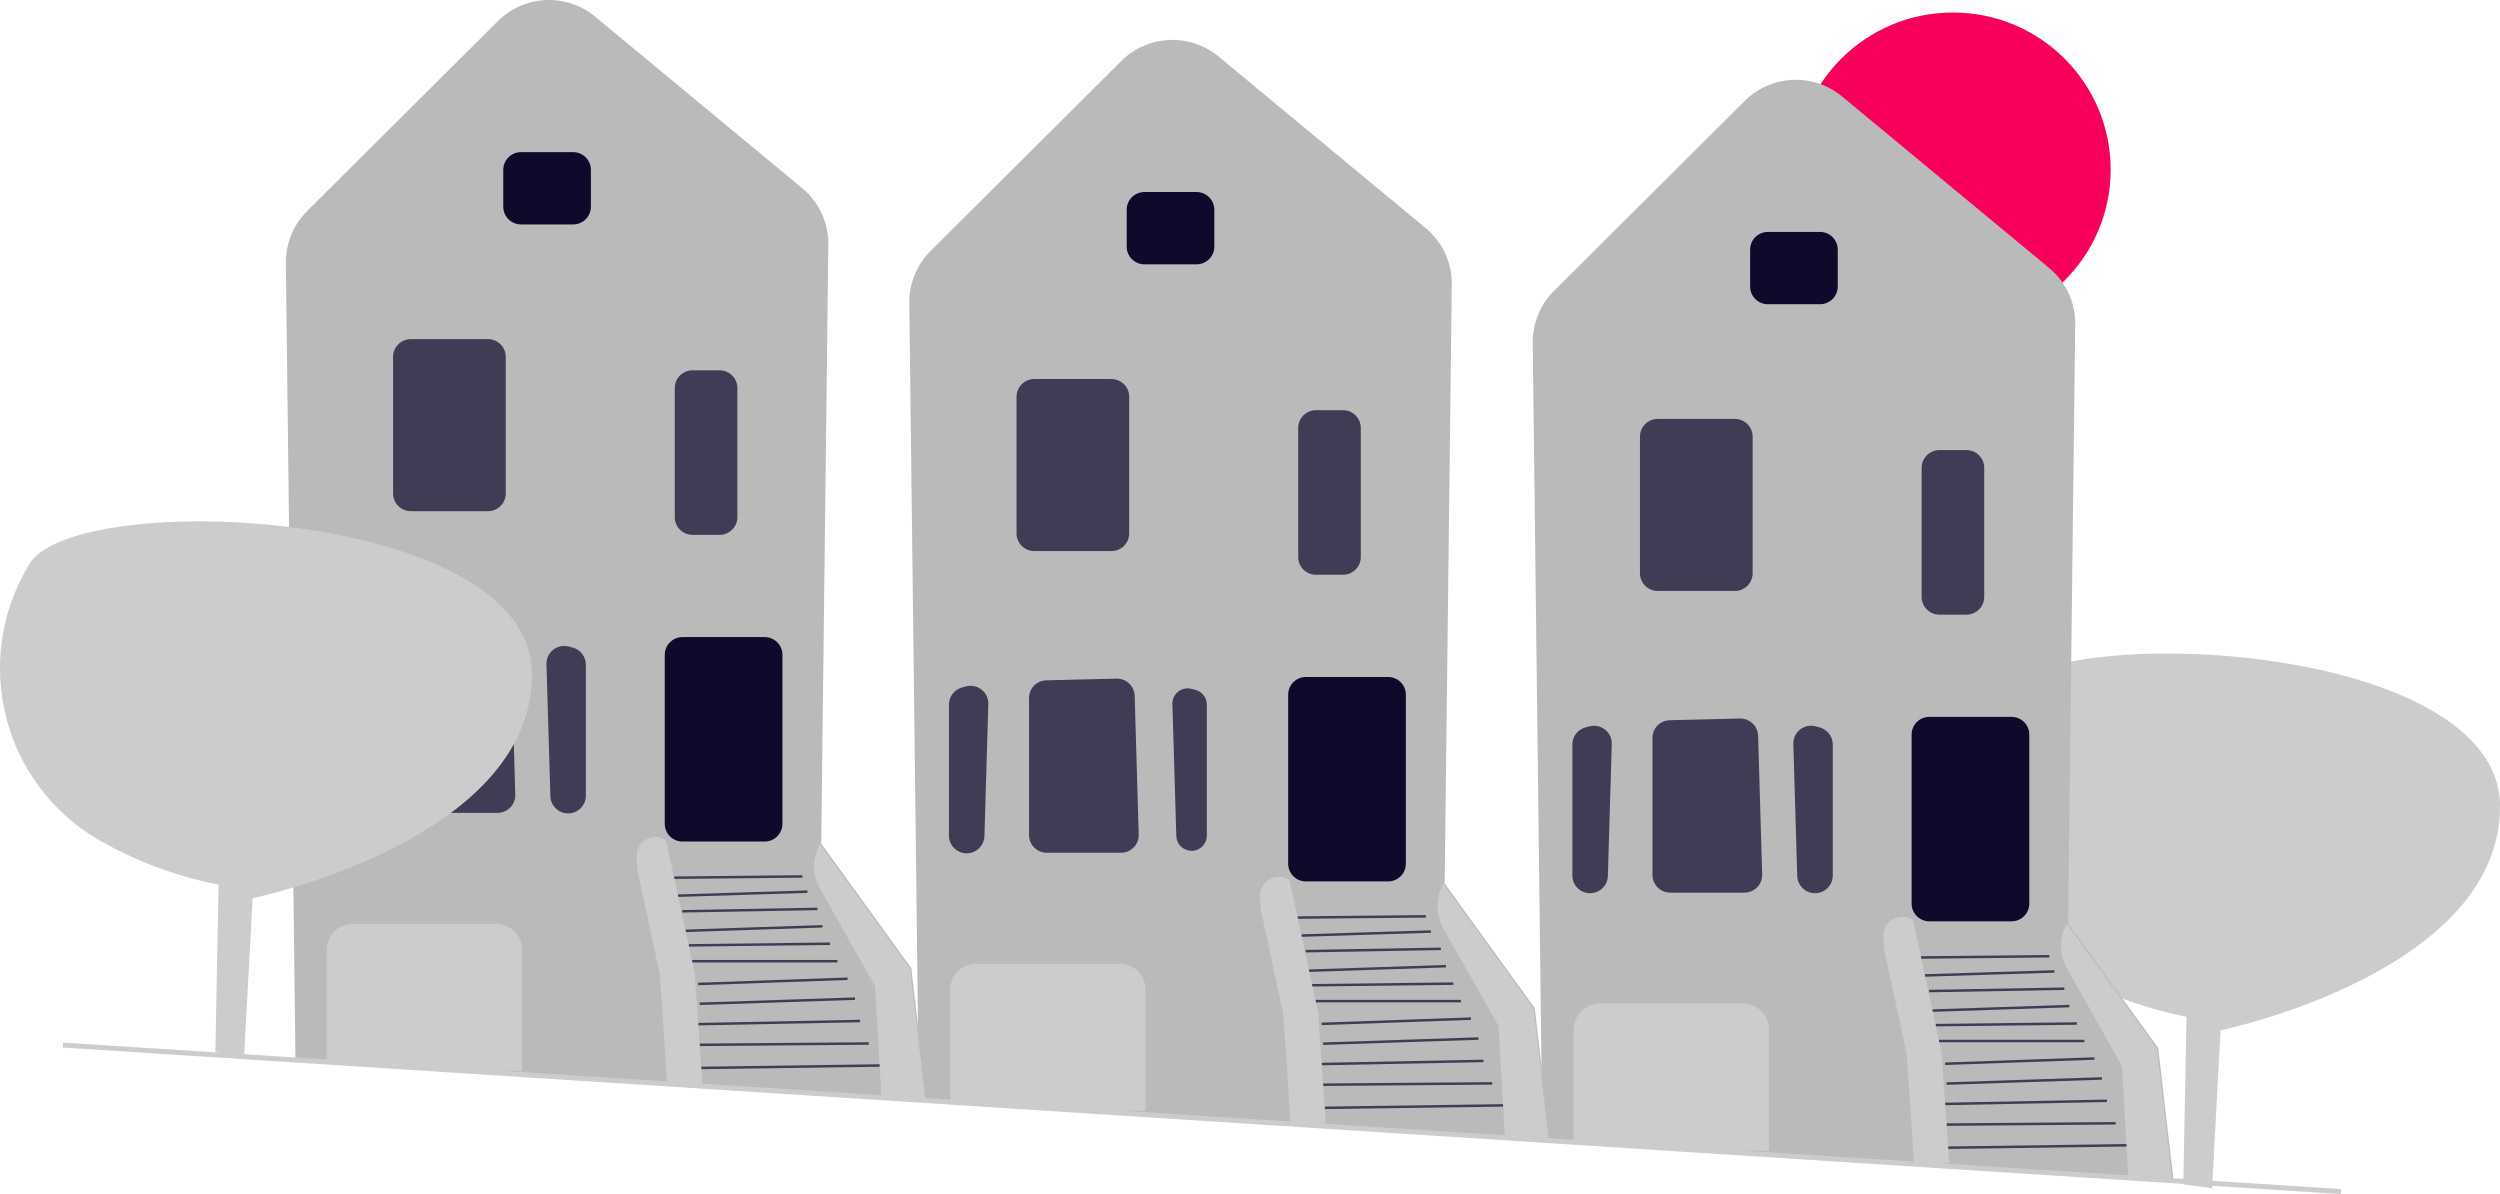 <svg width="247" height="118" viewBox="0 0 247 118" fill="none" xmlns="http://www.w3.org/2000/svg">
<g clip-path="url(#clip0_227_1205)">
<path d="M218.553 117.385L219.395 101.796C219.395 101.796 247 96.097 247 79.669C247 63.242 201.889 61.231 197.344 68.774C197.299 68.85 197.253 68.925 197.208 69C191.595 78.428 194.764 90.667 204.316 96.111C207.583 97.973 211.477 99.566 216.028 100.455L215.708 117.015" fill="#CCCCCC"/>
<path d="M192.949 32.275C201.556 32.275 208.534 25.326 208.534 16.755C208.534 8.184 201.556 1.236 192.949 1.236C184.342 1.236 177.365 8.184 177.365 16.755C177.365 25.326 184.342 32.275 192.949 32.275Z" fill="#F6005B"/>
<path d="M169.958 113.689L152.382 112.574L151.434 33.868C151.411 31.958 152.176 30.087 153.533 28.736L172.363 9.985C174.999 7.36 179.147 7.171 182.013 9.545L202.448 26.473C204.115 27.854 205.057 29.884 205.031 32.044L204.329 91.234L213.211 103.518L213.229 103.544L214.734 116.532L169.958 113.689V113.689Z" fill="#BABABA"/>
<path d="M172.912 28.311V24.661C172.912 23.698 173.699 22.914 174.667 22.914H179.816C180.783 22.914 181.57 23.698 181.57 24.661V28.311C181.57 29.274 180.783 30.058 179.816 30.058H174.667C173.699 30.058 172.912 29.274 172.912 28.311Z" fill="#0F092B"/>
<path d="M162.028 56.64V43.136C162.028 42.173 162.815 41.389 163.782 41.389H171.405C172.373 41.389 173.16 42.173 173.16 43.136V56.64C173.16 57.603 172.373 58.387 171.405 58.387H163.782C162.815 58.387 162.028 57.603 162.028 56.64Z" fill="#3F3D56"/>
<path d="M179.259 88.247C178.338 88.215 177.595 87.47 177.567 86.553L177.182 73.501C177.166 72.944 177.408 72.427 177.846 72.08C178.285 71.734 178.847 71.619 179.388 71.762L179.773 71.864C180.54 72.068 181.076 72.762 181.076 73.552V86.501C181.076 86.98 180.885 87.426 180.54 87.758C180.209 88.076 179.779 88.248 179.323 88.248C179.302 88.248 179.28 88.248 179.259 88.247L179.259 88.247Z" fill="#3F3D56"/>
<path d="M155.885 87.758C155.539 87.426 155.349 86.98 155.349 86.501V73.552C155.349 72.762 155.885 72.068 156.651 71.864L157.037 71.762C157.578 71.619 158.14 71.734 158.578 72.08C159.017 72.426 159.259 72.944 159.243 73.501L158.857 86.553C158.83 87.47 158.087 88.215 157.166 88.247C157.144 88.248 157.123 88.248 157.102 88.248C156.645 88.248 156.215 88.076 155.885 87.758H155.885Z" fill="#3F3D56"/>
<path d="M163.265 86.447V72.904C163.265 71.948 164.017 71.181 164.977 71.158L171.905 70.989C172.865 70.976 173.673 71.727 173.702 72.685L174.101 86.396C174.114 86.872 173.939 87.322 173.605 87.664C173.272 88.005 172.825 88.194 172.347 88.194H165.019C164.052 88.194 163.265 87.41 163.265 86.447H163.265Z" fill="#3F3D56"/>
<path d="M204.217 95.7L209.647 105.314L210.27 116.126L214.594 116.399L213.11 103.59L204.205 91.273C203.436 92.65 203.441 94.327 204.217 95.7Z" fill="#CCCCCC"/>
<path d="M210.097 113.031L192.472 113.271L192.475 113.518L210.1 113.278L210.097 113.031Z" fill="#3F3D56"/>
<path d="M209.027 110.857L192.316 110.987L192.318 111.234L209.029 111.104L209.027 110.857Z" fill="#3F3D56"/>
<path d="M208.16 108.636L192.175 108.947L192.18 109.193L208.165 108.882L208.16 108.636Z" fill="#3F3D56"/>
<path d="M207.664 106.426L192.313 106.934L192.321 107.18L207.672 106.673L207.664 106.426Z" fill="#3F3D56"/>
<path d="M206.922 104.459L192.173 104.975L192.182 105.222L206.93 104.705L206.922 104.459Z" fill="#3F3D56"/>
<path d="M205.936 102.728H191.571V102.974H205.936V102.728Z" fill="#3F3D56"/>
<path d="M205.193 100.999L191.232 101.162L191.235 101.408L205.196 101.245L205.193 100.999Z" fill="#3F3D56"/>
<path d="M204.448 99.276L190.92 99.723L190.929 99.97L204.456 99.522L204.448 99.276Z" fill="#3F3D56"/>
<path d="M203.955 97.561L190.597 97.795L190.601 98.041L203.96 97.807L203.955 97.561Z" fill="#3F3D56"/>
<path d="M202.964 95.855L190.173 96.253L190.181 96.499L202.972 96.101L202.964 95.855Z" fill="#3F3D56"/>
<path d="M202.472 94.352L189.794 94.475L189.797 94.722L202.474 94.598L202.472 94.352Z" fill="#3F3D56"/>
<path d="M188.868 89.279V72.574C188.868 71.61 189.655 70.827 190.622 70.827H198.74C199.707 70.827 200.494 71.61 200.494 72.574V89.279C200.494 90.243 199.707 91.026 198.74 91.026H190.622C189.655 91.026 188.868 90.243 188.868 89.279Z" fill="#0F092B"/>
<path d="M169.958 113.689L155.588 112.778L155.473 112.77V101.696C155.473 100.295 156.617 99.156 158.023 99.156H172.217C173.623 99.156 174.768 100.295 174.768 101.696V113.689H174.644L169.958 113.689H169.958Z" fill="#CCCCCC"/>
<path d="M189.857 58.98V46.216C189.857 45.252 190.644 44.468 191.612 44.468H194.287C195.255 44.468 196.041 45.252 196.041 46.216V58.98C196.041 59.943 195.255 60.727 194.287 60.727H191.612C190.644 60.727 189.857 59.943 189.857 58.98Z" fill="#3F3D56"/>
<path d="M192.578 114.921L191.836 104.082L189.61 93.736L188.992 90.903C187.721 90.043 186.009 91 186.086 92.528L186.147 93.736L188.373 104.082L189.115 114.921" fill="#CCCCCC"/>
<path d="M108.363 109.748L90.787 108.632L89.839 29.927C89.816 28.017 90.581 26.146 91.937 24.795L110.767 6.044C113.403 3.419 117.552 3.229 120.418 5.603L140.853 22.531C142.52 23.912 143.461 25.943 143.436 28.102L142.734 87.293L151.615 99.576L151.634 99.602L153.139 112.59L108.363 109.748V109.748Z" fill="#BABABA"/>
<path d="M111.317 24.369V20.72C111.317 19.756 112.104 18.972 113.071 18.972H118.221C119.188 18.972 119.975 19.756 119.975 20.72V24.369C119.975 25.332 119.188 26.116 118.221 26.116H113.071C112.104 26.116 111.317 25.332 111.317 24.369Z" fill="#0F092B"/>
<path d="M100.433 52.698V39.195C100.433 38.231 101.22 37.448 102.187 37.448H109.81C110.777 37.448 111.564 38.231 111.564 39.195V52.698C111.564 53.661 110.777 54.445 109.81 54.445H102.187C101.22 54.445 100.433 53.661 100.433 52.698Z" fill="#3F3D56"/>
<path d="M116.405 68.332C116.028 68.629 115.82 69.074 115.834 69.553L116.219 82.604C116.243 83.392 116.881 84.032 117.672 84.06C118.088 84.076 118.476 83.925 118.772 83.64C119.069 83.354 119.233 82.971 119.233 82.56V69.611C119.233 68.932 118.773 68.336 118.114 68.161L117.728 68.059C117.598 68.024 117.466 68.007 117.335 68.007C117.001 68.007 116.676 68.118 116.405 68.332Z" fill="#3F3D56"/>
<path d="M94.289 83.817C93.944 83.485 93.754 83.038 93.754 82.56V69.611C93.754 68.821 94.289 68.127 95.056 67.923L95.441 67.82C95.982 67.677 96.544 67.793 96.983 68.139C97.422 68.485 97.664 69.003 97.647 69.56L97.262 82.611C97.235 83.529 96.492 84.274 95.57 84.306C95.549 84.307 95.527 84.307 95.506 84.307C95.05 84.307 94.62 84.134 94.289 83.817Z" fill="#3F3D56"/>
<path d="M101.669 82.505V68.963C101.669 68.007 102.421 67.24 103.381 67.216L110.31 67.048C110.324 67.048 110.339 67.047 110.353 67.047C111.296 67.047 112.079 67.8 112.106 68.744L112.505 82.454C112.519 82.93 112.343 83.381 112.01 83.722C111.677 84.064 111.23 84.252 110.751 84.252H103.424C102.456 84.252 101.669 83.468 101.669 82.505Z" fill="#3F3D56"/>
<path d="M142.621 91.759L148.052 101.373L148.675 112.184L152.999 112.458L151.515 99.648L142.609 87.331C141.841 88.709 141.845 90.385 142.621 91.759Z" fill="#CCCCCC"/>
<path d="M148.501 109.09L130.876 109.33L130.88 109.576L148.505 109.336L148.501 109.09Z" fill="#3F3D56"/>
<path d="M147.432 106.916L130.721 107.046L130.723 107.292L147.434 107.162L147.432 106.916Z" fill="#3F3D56"/>
<path d="M146.565 104.694L130.58 105.005L130.585 105.251L146.57 104.941L146.565 104.694Z" fill="#3F3D56"/>
<path d="M146.069 102.485L130.718 102.992L130.726 103.239L146.077 102.731L146.069 102.485Z" fill="#3F3D56"/>
<path d="M145.326 100.518L130.578 101.034L130.586 101.28L145.335 100.764L145.326 100.518Z" fill="#3F3D56"/>
<path d="M144.341 98.786H129.976V99.032H144.341V98.786Z" fill="#3F3D56"/>
<path d="M143.597 97.058L129.637 97.221L129.64 97.467L143.6 97.304L143.597 97.058Z" fill="#3F3D56"/>
<path d="M142.852 95.335L129.325 95.782L129.333 96.028L142.861 95.581L142.852 95.335Z" fill="#3F3D56"/>
<path d="M142.36 93.619L129.002 93.853L129.006 94.1L142.364 93.866L142.36 93.619Z" fill="#3F3D56"/>
<path d="M141.368 91.913L128.578 92.311L128.586 92.558L141.376 92.16L141.368 91.913Z" fill="#3F3D56"/>
<path d="M140.877 90.411L128.199 90.534L128.201 90.78L140.879 90.657L140.877 90.411Z" fill="#3F3D56"/>
<path d="M127.272 85.338V68.632C127.272 67.669 128.059 66.885 129.027 66.885H137.144C138.112 66.885 138.899 67.669 138.899 68.632V85.338C138.899 86.301 138.112 87.085 137.144 87.085H129.027C128.059 87.085 127.272 86.301 127.272 85.338Z" fill="#0F092B"/>
<path d="M108.363 109.748L93.993 108.836L93.877 108.829V97.754C93.877 96.354 95.022 95.214 96.428 95.214H110.622C112.028 95.214 113.172 96.354 113.172 97.754V109.748H113.049L108.363 109.748Z" fill="#CCCCCC"/>
<path d="M128.262 55.038V42.274C128.262 41.311 129.049 40.527 130.016 40.527H132.692C133.659 40.527 134.446 41.311 134.446 42.274V55.038C134.446 56.002 133.659 56.785 132.692 56.785H130.016C129.049 56.785 128.262 56.002 128.262 55.038Z" fill="#3F3D56"/>
<path d="M130.983 110.98L130.241 100.141L128.014 89.795L127.396 86.962C126.125 86.101 124.414 87.059 124.491 88.587L124.551 89.795L126.778 100.141L127.52 110.98" fill="#CCCCCC"/>
<path d="M46.767 105.806L29.191 104.691L28.243 25.985C28.22 24.075 28.985 22.204 30.342 20.854L49.172 2.102C51.808 -0.523 55.957 -0.712 58.822 1.662L79.257 18.59C80.924 19.971 81.866 22.001 81.84 24.161L81.138 83.351L90.02 95.635L90.038 95.661L91.543 108.649L46.767 105.806L46.767 105.806Z" fill="#BABABA"/>
<path d="M49.722 20.428V16.778C49.722 15.815 50.509 15.031 51.476 15.031H56.625C57.593 15.031 58.38 15.815 58.38 16.778V20.428C58.38 21.391 57.593 22.175 56.625 22.175H51.476C50.509 22.175 49.722 21.391 49.722 20.428Z" fill="#0F092B"/>
<path d="M38.837 48.757V35.253C38.837 34.29 39.624 33.506 40.592 33.506H48.215C49.182 33.506 49.969 34.29 49.969 35.253V48.757C49.969 49.72 49.182 50.504 48.215 50.504H40.592C39.624 50.504 38.837 49.72 38.837 48.757Z" fill="#3F3D56"/>
<path d="M56.068 80.365C55.147 80.332 54.404 79.588 54.377 78.67L53.991 65.618C53.975 65.061 54.217 64.543 54.656 64.197C55.094 63.851 55.656 63.736 56.197 63.879L56.583 63.981C57.349 64.185 57.885 64.879 57.885 65.669V78.618C57.885 79.097 57.694 79.543 57.349 79.875C57.019 80.193 56.589 80.365 56.132 80.365C56.111 80.365 56.09 80.365 56.068 80.365L56.068 80.365Z" fill="#3F3D56"/>
<path d="M33.492 64.1L33.878 63.998C34.932 63.718 35.96 64.529 35.928 65.615L35.543 78.666C35.517 79.522 34.83 80.211 33.971 80.242H33.971C33.048 80.274 32.282 79.538 32.282 78.619V65.67C32.282 64.934 32.779 64.29 33.492 64.1V64.1Z" fill="#3F3D56"/>
<path d="M40.074 78.564V65.021C40.074 64.065 40.826 63.298 41.786 63.275L48.714 63.106C49.679 63.091 50.483 63.844 50.511 64.802L50.91 78.513C50.924 78.989 50.748 79.439 50.414 79.781C50.081 80.123 49.634 80.311 49.156 80.311H41.829C40.861 80.311 40.074 79.527 40.074 78.564H40.074Z" fill="#3F3D56"/>
<path d="M81.026 87.817L86.456 97.431L87.079 108.243L91.404 108.516L89.919 95.707L81.014 83.39C80.245 84.768 80.25 86.444 81.026 87.817Z" fill="#CCCCCC"/>
<path d="M86.906 105.148L69.281 105.388L69.284 105.635L86.909 105.395L86.906 105.148Z" fill="#3F3D56"/>
<path d="M85.837 102.974L69.126 103.104L69.127 103.351L85.839 103.221L85.837 102.974Z" fill="#3F3D56"/>
<path d="M84.969 100.753L68.984 101.064L68.989 101.31L84.974 100.999L84.969 100.753Z" fill="#3F3D56"/>
<path d="M84.473 98.543L69.122 99.051L69.131 99.297L84.481 98.79L84.473 98.543Z" fill="#3F3D56"/>
<path d="M83.731 96.576L68.982 97.093L68.991 97.339L83.74 96.823L83.731 96.576Z" fill="#3F3D56"/>
<path d="M82.746 94.845H68.38V95.091H82.746V94.845Z" fill="#3F3D56"/>
<path d="M82.002 93.116L68.041 93.279L68.044 93.525L82.005 93.362L82.002 93.116Z" fill="#3F3D56"/>
<path d="M81.257 91.393L67.73 91.841L67.738 92.087L81.265 91.64L81.257 91.393Z" fill="#3F3D56"/>
<path d="M80.764 89.678L67.406 89.912L67.411 90.158L80.769 89.924L80.764 89.678Z" fill="#3F3D56"/>
<path d="M79.773 87.972L66.983 88.37L66.99 88.616L79.781 88.218L79.773 87.972Z" fill="#3F3D56"/>
<path d="M79.281 86.469L66.603 86.593L66.606 86.839L79.284 86.716L79.281 86.469Z" fill="#3F3D56"/>
<path d="M65.677 81.397V64.691C65.677 63.728 66.464 62.944 67.431 62.944H75.549C76.516 62.944 77.303 63.728 77.303 64.691V81.397C77.303 82.36 76.516 83.144 75.549 83.144H67.431C66.464 83.144 65.677 82.36 65.677 81.397Z" fill="#0F092B"/>
<path d="M46.767 105.806L32.398 104.895L32.282 104.887V93.813C32.282 92.412 33.426 91.273 34.833 91.273H49.026C50.433 91.273 51.577 92.412 51.577 93.813V105.807H51.453L46.767 105.806Z" fill="#CCCCCC"/>
<path d="M66.666 51.097V38.333C66.666 37.37 67.454 36.586 68.421 36.586H71.097C72.064 36.586 72.851 37.37 72.851 38.333V51.097C72.851 52.06 72.064 52.844 71.097 52.844H68.421C67.454 52.844 66.666 52.06 66.666 51.097Z" fill="#3F3D56"/>
<path d="M69.388 107.039L68.645 96.2L66.419 85.853L65.801 83.02C64.53 82.16 62.819 83.117 62.895 84.646L62.956 85.853L65.182 96.2L65.924 107.039" fill="#CCCCCC"/>
<path d="M24.119 104.329L24.961 88.74C24.961 88.74 52.566 83.041 52.566 66.614C52.566 50.187 7.455 48.175 2.91 55.718C2.865 55.794 2.82 55.869 2.775 55.944C-2.839 65.372 0.331 77.611 9.883 83.055C13.149 84.917 17.044 86.51 21.595 87.399L21.274 103.959" fill="#CCCCCC"/>
<path d="M6.232 103.008L6.2 103.5L231.278 117.974L231.309 117.483L6.232 103.008Z" fill="#CCCCCC"/>
</g>
<defs>
<clipPath id="clip0_227_1205">
<rect width="247" height="118" fill="white"/>
</clipPath>
</defs>
</svg>
